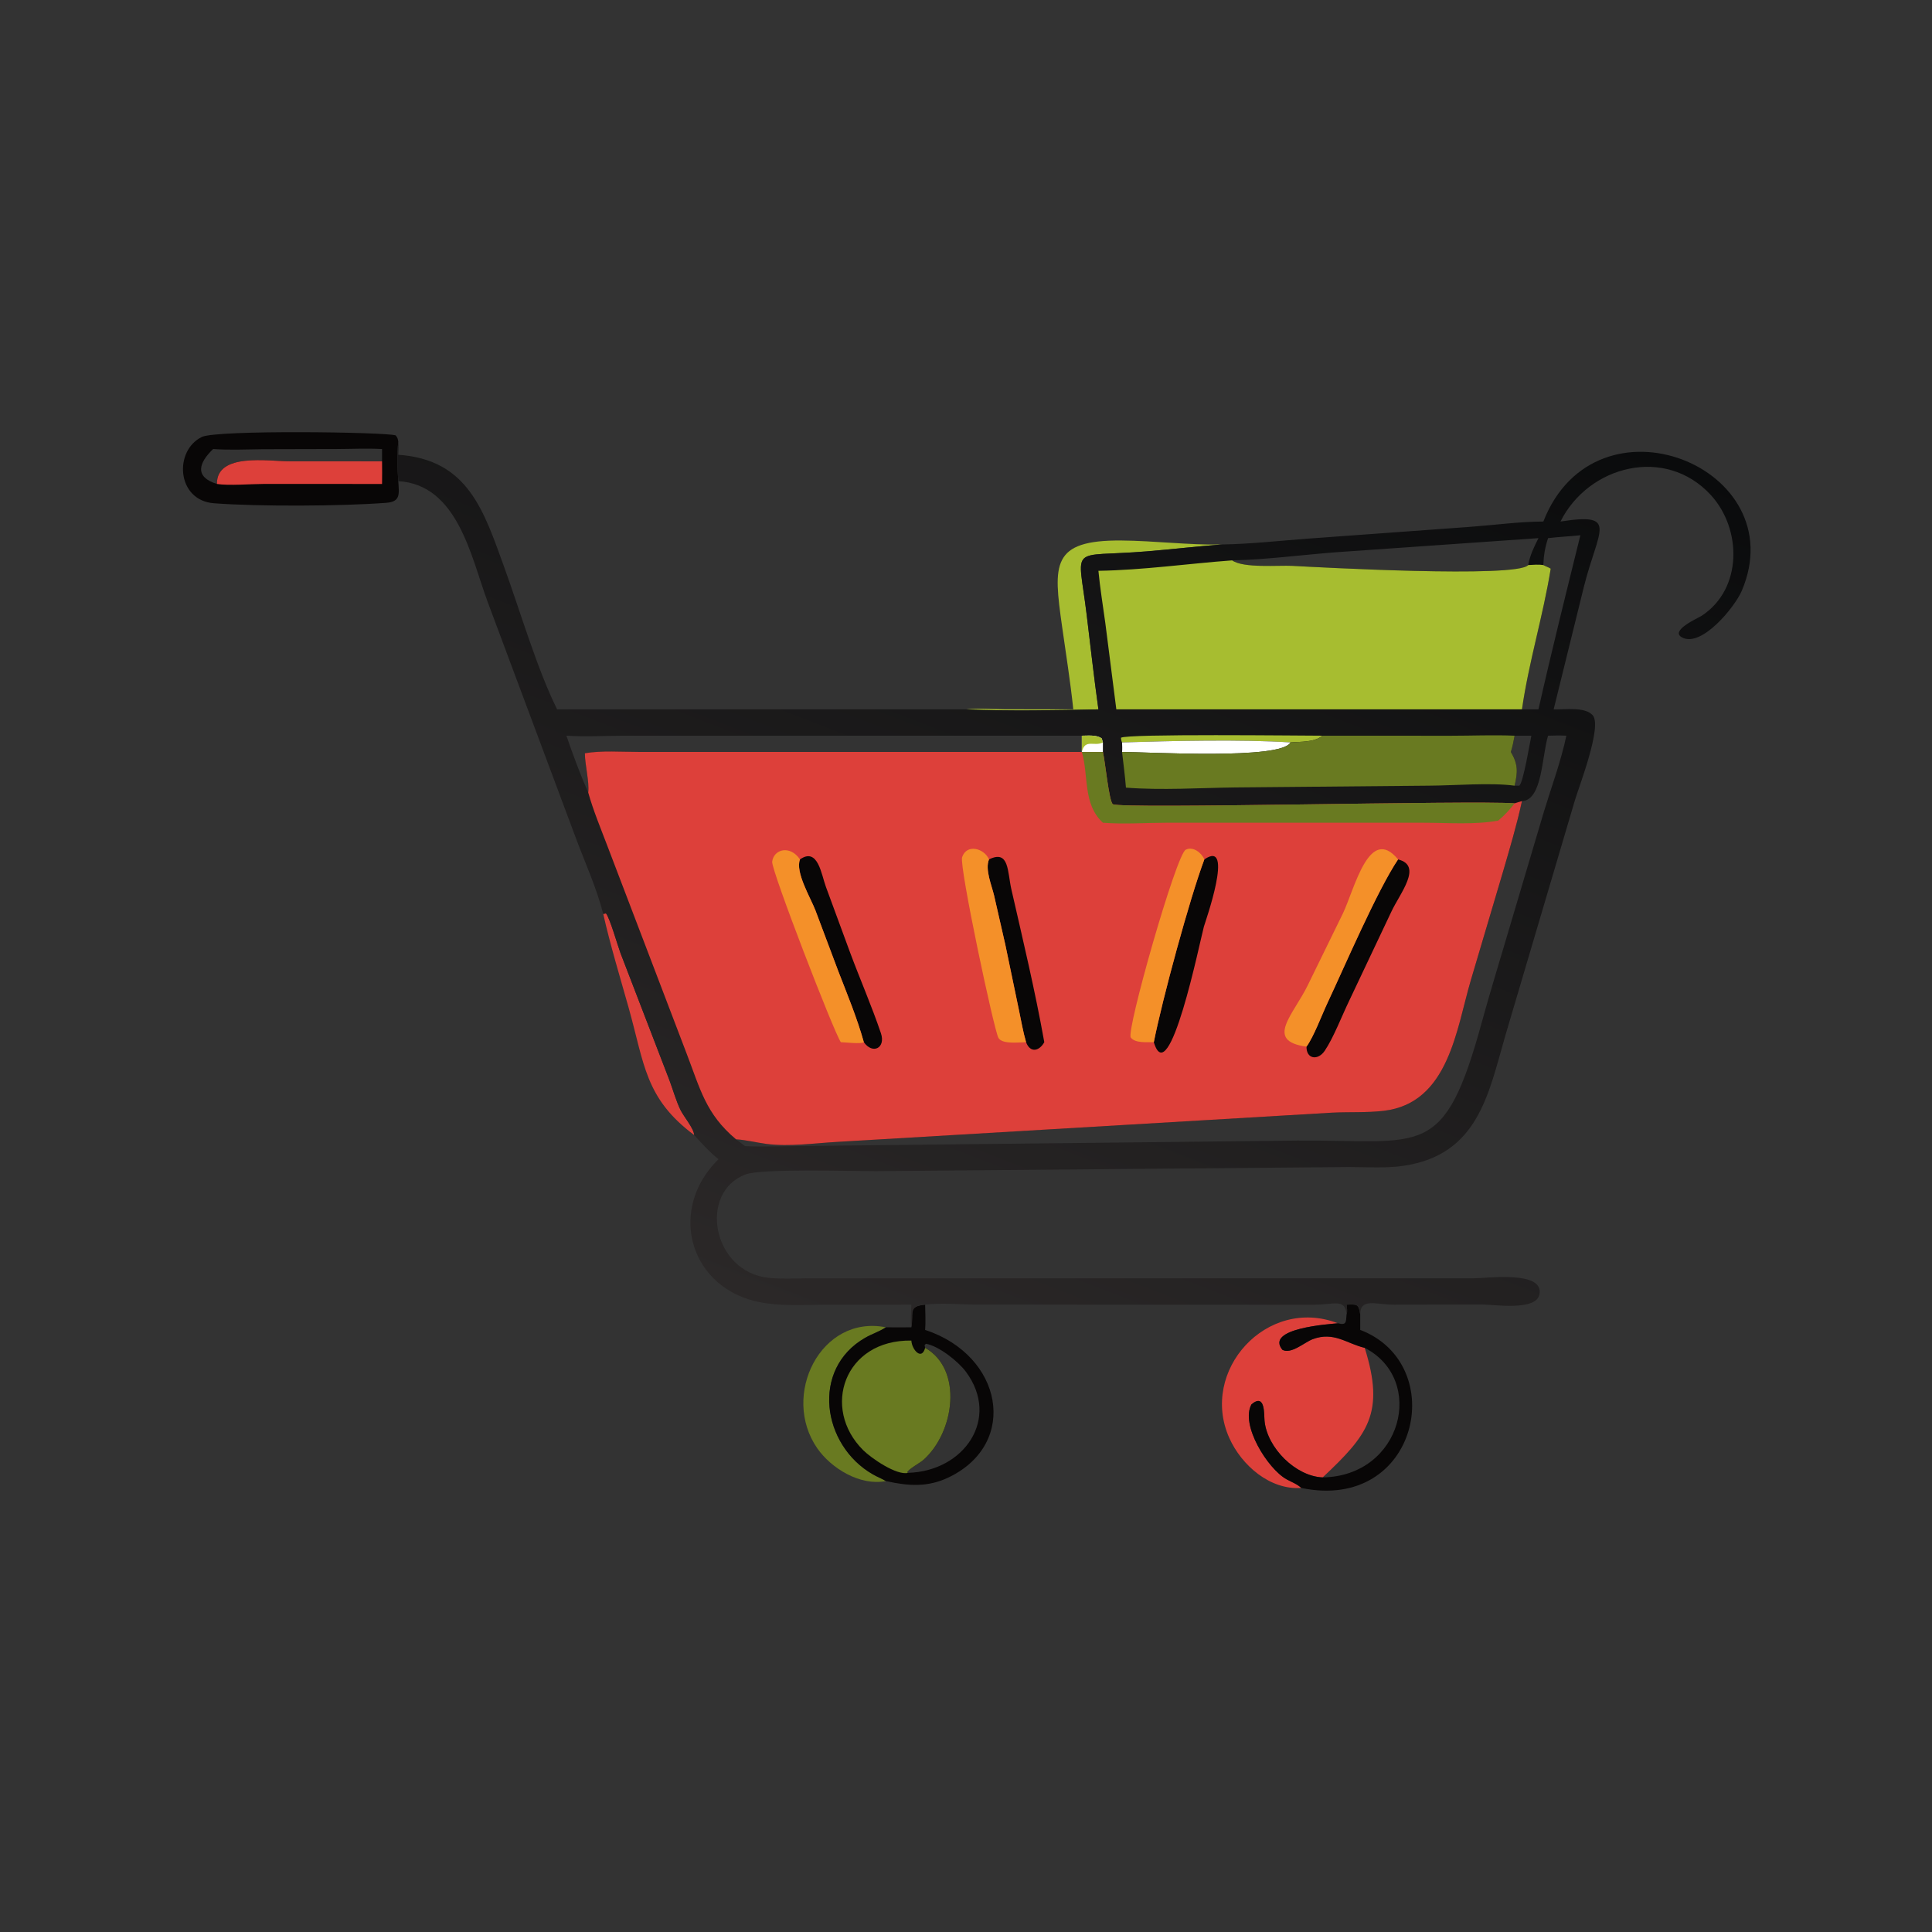 <?xml version="1.0" encoding="utf-8" ?>
<svg xmlns="http://www.w3.org/2000/svg" xmlns:xlink="http://www.w3.org/1999/xlink" width="1024" height="1024">
	<rect width="100%" height="100%" fill="#333333" stroke="none"/>
	<path fill="#DD403A" transform="scale(2 2)" d="M159.864 242.2L160.589 242.062C161.577 243.16 163.735 250.721 164.439 252.59L177.379 286.205C178.359 288.81 179.132 291.641 180.332 294.137C181.156 295.85 183.962 299.146 183.95 300.789C170.916 291.039 170.824 282.076 166.571 266.963C164.252 258.722 161.76 250.552 159.864 242.2Z"/>
	<path fill="#697A21" transform="scale(2 2)" d="M234.779 392.499C228.006 393.845 220.312 389.18 216.587 383.817C206.871 369.829 217.491 348.312 234.779 351.75C233.049 352.887 231.074 353.499 229.288 354.522C214.821 362.799 217.827 383.042 231.368 390.754C232.478 391.387 233.69 391.841 234.779 392.499Z"/>
	<path fill="#A7BD30" transform="scale(2 2)" d="M284.434 187.986C283.667 180.63 282.474 173.208 281.442 165.879C279.15 149.591 278.527 143.094 297.177 143.239C305.757 143.306 315.114 144.46 323.378 144.301L323.843 144.29C317.167 144.787 310.503 145.578 303.826 146.123C283.112 147.813 285.669 143.87 287.968 162.821C288.986 171.216 289.923 179.609 291.091 187.986C280.121 188.231 267.05 188.47 256.131 187.986C259.495 187.618 262.989 187.945 266.373 187.967L284.434 187.986Z"/>
	<path fill="#080606" transform="scale(2 2)" d="M105.549 127.513C105.767 130.941 106.195 132.958 102.355 133.253C90.617 134.155 68.581 134.263 56.71 133.372C46.761 132.625 46.038 119.397 53.497 115.797C57.492 113.869 102.372 114.489 104.856 115.384C105.38 116.014 105.4 116.215 105.549 116.993C105.182 120.359 105.301 124.132 105.549 127.513ZM56.476 119C52.68 122.646 51.446 126.378 57.488 128.255C57.361 119.894 71.211 122.246 76.602 122.246L101.249 122.262L101.249 119C97.27 118.783 93.283 118.981 89.3 118.996L69.647 119.044C65.261 119.098 60.855 119.301 56.476 119Z"/>
	<path fill="#DD403A" transform="scale(2 2)" d="M101.249 122.262C101.255 124.257 101.301 126.261 101.249 128.255L70.013 128.245C66.568 128.252 60.602 128.754 57.488 128.255C57.361 119.894 71.211 122.246 76.602 122.246L101.249 122.262Z"/>
	<path fill="#080606" transform="scale(2 2)" d="M241.519 351.75C242.196 348.012 240.512 346.134 245.173 345.749C245.208 347.966 245.336 350.226 245.173 352.438C265.701 359.184 270.105 382.394 251.556 391.452C245.924 394.202 240.729 393.823 234.779 392.499C233.69 391.841 232.478 391.387 231.368 390.754C217.827 383.042 214.821 362.799 229.288 354.522C231.074 353.499 233.049 352.887 234.779 351.75C237.025 351.787 239.274 351.757 241.519 351.75ZM245.173 357.189C255.265 362.908 252.987 379.589 244.674 386.922C243.735 387.75 240.73 389.323 240.42 390.197L240.666 390.315C255.483 389.899 265.182 375.973 255.984 363.537C253.953 360.791 248.77 356.674 245.38 356.118L245.021 356.471L245.173 357.189Z"/>
	<path fill="#697A21" transform="scale(2 2)" d="M240.666 390.315C237.62 391.098 230.869 386.41 228.761 384.32C217.558 373.208 223.74 354.993 241.519 355.264C241.664 357.732 244.269 360.637 245.173 357.189C255.265 362.908 252.987 379.589 244.674 386.922C243.735 387.75 240.73 389.323 240.42 390.197L240.666 390.315Z"/>
	<path fill="#DD403A" transform="scale(2 2)" d="M356.853 345.749C359.627 345.662 360.058 345.444 360.476 348.353L360.476 352.438C384.343 361.555 375.897 400.787 344.865 394.324C336.552 394.909 329.035 388.327 325.795 381.12C317.766 363.268 335.75 343.427 354.558 350.683C356.828 351.262 356.698 350.406 356.853 348.353C357.144 347.516 356.935 346.622 356.853 345.749ZM356.853 345.749C356.935 346.622 357.144 347.516 356.853 348.353C356.698 350.406 356.828 351.262 354.558 350.683C352.432 350.907 335.147 351.969 339.847 357.708C342.14 358.972 345.733 355.707 347.832 354.912C353.493 352.766 356.889 356.081 361.66 357.189C367.112 374.574 362.468 380.281 350.522 391.532C343.348 391.241 335.832 383.704 335.119 376.582C334.949 374.888 335.369 369.083 331.665 372.153C328.64 377.541 335.928 389.257 340.951 392.026C342.257 392.745 343.775 393.297 344.865 394.324C375.897 400.787 384.343 361.555 360.476 352.438L360.476 348.353C360.058 345.444 359.627 345.662 356.853 345.749Z"/>
	<path fill="#080606" transform="scale(2 2)" d="M356.853 345.749C359.627 345.662 360.058 345.444 360.476 348.353L360.476 352.438C384.343 361.555 375.897 400.787 344.865 394.324C343.775 393.297 342.257 392.745 340.951 392.026C335.928 389.257 328.64 377.541 331.665 372.153C335.369 369.083 334.949 374.888 335.119 376.582C335.832 383.704 343.348 391.241 350.522 391.532C362.468 380.281 367.112 374.574 361.66 357.189C356.889 356.081 353.493 352.766 347.832 354.912C345.733 355.707 342.14 358.972 339.847 357.708C335.147 351.969 352.432 350.907 354.558 350.683C356.828 351.262 356.698 350.406 356.853 348.353C357.144 347.516 356.935 346.622 356.853 345.749ZM361.66 357.189C367.112 374.574 362.468 380.281 350.522 391.532C371.617 391.179 377.964 365.594 361.66 357.189Z"/>
	<defs>
		<linearGradient id="gradient_0" gradientUnits="userSpaceOnUse" x1="318.39" y1="72.445" x2="211.256" y2="348.642">
			<stop offset="0" stop-color="#0A0B0C"/>
			<stop offset="1" stop-color="#2B2828"/>
		</linearGradient>
	</defs>
	<path fill="url(#gradient_0)" transform="scale(2 2)" d="M105.549 116.993C105.626 118.186 105.611 119.328 105.549 120.519C124.101 121.796 128.208 135.381 133.704 150.529C137.767 161.728 142.412 177.519 147.644 187.986L256.131 187.986C267.05 188.47 280.121 188.231 291.091 187.986C289.923 179.609 288.986 171.216 287.968 162.821C285.669 143.87 283.112 147.813 303.826 146.123C310.503 145.578 317.167 144.787 323.843 144.29C331.485 144.172 339.236 143.282 346.865 142.725L389.558 139.622C395.96 139.158 402.598 138.234 409.002 138.211C422.933 102.606 475.567 123.829 461.585 156.571C459.745 160.88 450.897 171.724 445.739 168.914C442.423 167.106 450.018 163.807 451.005 163.158C461.828 156.036 461.622 140.176 453.397 131.2C441.368 118.071 420.963 123.368 413.546 138.211C429.083 135.797 423.565 140.233 419.742 155.52L411.734 187.986C414.605 188.105 420.034 187.203 422.096 189.569C424.645 192.492 418.458 208.434 417.395 211.983L398.871 274.645C394.442 290.02 391.656 306.052 371.946 308.951C367.274 309.639 362.217 309.278 357.488 309.276L232.059 310.366C225.491 310.372 201.873 309.633 197.592 311.234C185 315.943 188.719 337.135 203.761 338.647C207.043 338.976 210.467 338.784 213.764 338.769L390.398 338.77C394.026 338.77 409.254 336.621 407.965 343.033C407.073 347.469 396.018 345.722 392.894 345.712L369.374 345.751C364.664 345.75 360.482 343.878 360.476 348.353C360.058 345.444 359.627 345.662 356.853 345.749C356.935 346.622 357.144 347.516 356.853 348.353C356.507 344.023 353.451 345.743 348.582 345.754L259.479 345.749C255.268 345.742 249.186 345.217 245.173 345.749C240.512 346.134 242.196 348.012 241.519 351.75C241.243 349.863 241.496 347.667 241.519 345.749L219.63 345.761C213.195 345.762 205.906 346.349 199.653 344.704C182.452 340.18 177.125 320.234 190.415 307.192C188.005 305.313 186.012 303.03 183.95 300.789C183.962 299.146 181.156 295.85 180.332 294.137C179.132 291.641 178.359 288.81 177.379 286.205L164.439 252.59C163.735 250.721 161.577 243.16 160.589 242.062L159.864 242.2C158.131 235.42 155.22 229.03 152.762 222.497L129.175 159.351C124.767 147.31 121.229 128.439 105.549 127.513C105.301 124.132 105.182 120.359 105.549 116.993ZM410.251 194.967C408.582 200.416 408.766 212.05 403.338 212.303C401.959 218.673 400.055 225.004 398.239 231.261L389.806 259.691C385.96 272.658 383.954 292.351 366.719 294.378C362.184 294.912 357.554 294.632 352.999 294.868L221.875 302.611C215.772 302.947 209.23 303.943 203.13 303.147C200.472 302.801 197.727 302.09 195.06 301.931L197.441 303.724C201.066 303.936 204.777 303.775 208.411 303.754L343.761 302.263C377.289 302.022 382.645 307.741 392.801 270.524C394.713 263.52 396.862 256.563 398.914 249.597L409.179 215.008C411.202 208.362 413.671 201.773 415.101 194.967C413.474 194.888 411.879 194.901 410.251 194.967ZM150.104 194.967C151.832 200.015 153.741 205.152 155.886 210.037C156.21 207.06 155.019 202.845 154.997 199.617C159.534 198.854 164.619 199.263 169.226 199.265L286.698 199.275C286.716 197.839 286.701 196.402 286.698 194.967L165.243 194.977C160.216 194.986 155.117 195.294 150.104 194.967ZM326.528 148.503C329.507 150.634 338.88 149.768 342.525 149.962C348.579 150.283 402.003 153.26 404.989 149.746C405.452 147.123 406.541 144.97 407.708 142.613L354.168 146.343C344.982 147.047 335.735 148.3 326.528 148.503ZM410.251 142.613C409.447 145.078 409.095 147.151 409.002 149.746C409.587 150.095 410.443 150.34 410.954 150.708C408.939 163.244 405.135 175.441 403.338 187.986L407.708 187.986C411.184 172.562 415.029 157.195 418.817 141.845C415.967 142.159 413.103 142.265 410.251 142.613ZM401.385 194.967C401.122 196.438 400.842 197.846 400.391 199.275C402.314 202.539 402.243 204.594 401.385 208.218L402.638 208.214C403.709 207.303 405.427 196.817 405.826 194.967L401.385 194.967Z"/>
	<path fill="white" transform="scale(2 2)" d="M286.698 194.967C288.302 194.967 290.638 194.68 291.977 195.711L292.278 196.747L292.278 199.275C290.418 199.296 288.558 199.283 286.698 199.275L286.698 199.275C286.716 197.839 286.701 196.402 286.698 194.967Z"/>
	<path fill="#A7BD30" transform="scale(2 2)" d="M286.698 194.967C288.302 194.967 290.638 194.68 291.977 195.711L292.278 196.747C290.047 197.952 287.537 195.67 286.698 199.275L286.698 199.275C286.716 197.839 286.701 196.402 286.698 194.967Z"/>
	<path fill="#A7BD30" transform="scale(2 2)" d="M297.355 196.747C297.161 196.309 297.091 195.999 297.064 195.521C298.384 194.408 344.826 194.964 350.522 194.967C348.045 196.806 344.907 196.492 341.994 196.747C329.014 195.898 310.412 196.348 297.355 196.747Z"/>
	<path fill="white" transform="scale(2 2)" d="M297.355 196.747C310.412 196.348 329.014 195.898 341.994 196.747C339.568 201.418 304.405 199.282 297.355 199.275C297.455 198.443 297.383 197.584 297.355 196.747Z"/>
	<path fill="#697A21" transform="scale(2 2)" d="M350.522 194.967L384.483 194.979C390.094 194.981 395.785 194.727 401.385 194.967C401.122 196.438 400.842 197.846 400.391 199.275C402.314 202.539 402.243 204.594 401.385 208.218C395.041 207.349 385.395 208.186 378.645 208.212L327.41 208.678C317.783 208.799 307.986 209.471 298.386 208.732C298.14 205.577 297.711 202.42 297.355 199.275C304.405 199.282 339.568 201.418 341.994 196.747C344.907 196.492 348.045 196.806 350.522 194.967Z"/>
	<path fill="#A7BD30" transform="scale(2 2)" d="M291.091 151.27C302.912 151.078 314.751 149.376 326.528 148.503C329.507 150.634 338.88 149.768 342.525 149.962C348.579 150.283 402.003 153.26 404.989 149.746C406.32 149.684 407.68 149.543 409.002 149.746C409.587 150.095 410.443 150.34 410.954 150.708C408.939 163.244 405.135 175.441 403.338 187.986L295.839 187.986L292.92 165.106C292.294 160.496 291.528 155.904 291.091 151.27Z"/>
	<path fill="#DD403A" transform="scale(2 2)" d="M286.698 199.275C288.558 199.283 290.418 199.296 292.278 199.275C292.841 201.424 293.896 212.543 294.93 213.126C297.28 214.451 389.627 212.045 401.385 212.891C402.03 212.674 402.684 212.491 403.338 212.303C401.959 218.673 400.055 225.004 398.239 231.261L389.806 259.691C385.96 272.658 383.954 292.351 366.719 294.378C362.184 294.912 357.554 294.632 352.999 294.868L221.875 302.611C215.772 302.947 209.23 303.943 203.13 303.147C200.472 302.801 197.727 302.09 195.06 301.931C187.031 295.206 185.582 288.613 181.933 279.126L160.959 224.17C159.194 219.517 157.233 214.831 155.886 210.037C156.21 207.06 155.019 202.845 154.997 199.617C159.534 198.854 164.619 199.263 169.226 199.265L286.698 199.275L286.698 199.275Z"/>
	<path fill="#080606" transform="scale(2 2)" d="M262.094 227.755C267.486 225.064 266.963 231.051 268.033 235.73C271.095 249.124 274.339 262.676 276.747 276.189C275.44 278.563 273.023 279.14 271.919 276.189C271.105 273.397 270.608 270.438 270.008 267.587L266.416 250.339L263.435 237.284C262.805 234.614 260.993 230.424 262.094 227.755Z"/>
	<path fill="#080606" transform="scale(2 2)" d="M319.161 227.755C327.31 222.136 319.298 244.611 319.037 245.588C317.927 249.748 309.809 289.618 305.773 276.189C308.005 264.889 315.219 238.287 319.161 227.755Z"/>
	<path fill="#080606" transform="scale(2 2)" d="M211.999 227.755C216.775 224.404 217.674 231.803 218.873 235.017L225.299 252.473C227.953 259.598 231.024 266.626 233.456 273.823C234.767 277.702 231.293 279.535 228.924 276.189C227.139 269.792 224.591 263.665 222.196 257.48L216.108 241.284C214.84 237.972 210.687 231.136 211.999 227.755Z"/>
	<path fill="#080606" transform="scale(2 2)" d="M370.499 227.755C377.165 229.413 370.984 236.729 368.698 241.659L357.564 265.176C355.679 269.066 353.34 275.142 351.044 278.499C349.253 281.116 346.177 280.692 346.237 277.371C348.178 274.696 350.283 269.01 351.77 265.845C356.369 256.053 364.917 236.096 370.499 227.755Z"/>
	<path fill="#F49029" transform="scale(2 2)" d="M222.83 276.189C221.032 273.671 204.361 230.564 204.635 228.359C205.052 225 209.42 223.893 211.999 227.755C210.687 231.136 214.84 237.972 216.108 241.284L222.196 257.48C224.591 263.665 227.139 269.792 228.924 276.189C228.304 276.738 223.872 276.21 222.83 276.189Z"/>
	<path fill="#F49029" transform="scale(2 2)" d="M305.773 276.189C304.073 276.155 300.785 276.516 299.664 274.943C298.421 273.199 311.687 226.487 314.223 225.189C316.167 224.194 318.452 226.013 319.161 227.755C315.219 238.287 308.005 264.889 305.773 276.189Z"/>
	<path fill="#F49029" transform="scale(2 2)" d="M271.919 276.189C270.22 276.195 265.656 276.833 264.605 275.074C263.446 273.136 254.169 229.577 254.969 227.174C256.195 223.493 260.865 224.833 262.094 227.755C260.993 230.424 262.805 234.614 263.435 237.284L266.416 250.339L270.008 267.587C270.608 270.438 271.105 273.397 271.919 276.189Z"/>
	<path fill="#F49029" transform="scale(2 2)" d="M346.237 277.371C334.986 275.86 342.821 268.892 346.628 260.983L355.875 242.087C358.963 235.651 362.848 218.43 370.499 227.755C364.917 236.096 356.369 256.053 351.77 265.845C350.283 269.01 348.178 274.696 346.237 277.371Z"/>
	<path fill="#697A21" transform="scale(2 2)" d="M286.698 199.275C288.558 199.283 290.418 199.296 292.278 199.275C292.841 201.424 293.896 212.543 294.93 213.126C297.28 214.451 389.627 212.045 401.385 212.891C400.087 214.58 398.694 216.106 397.049 217.463C390.807 218.619 383.772 218.038 377.416 218.037L309.224 218.032C303.635 218.037 297.83 218.476 292.278 218.031C286.906 213.08 288.562 205.62 286.698 199.275Z"/>
</svg>
